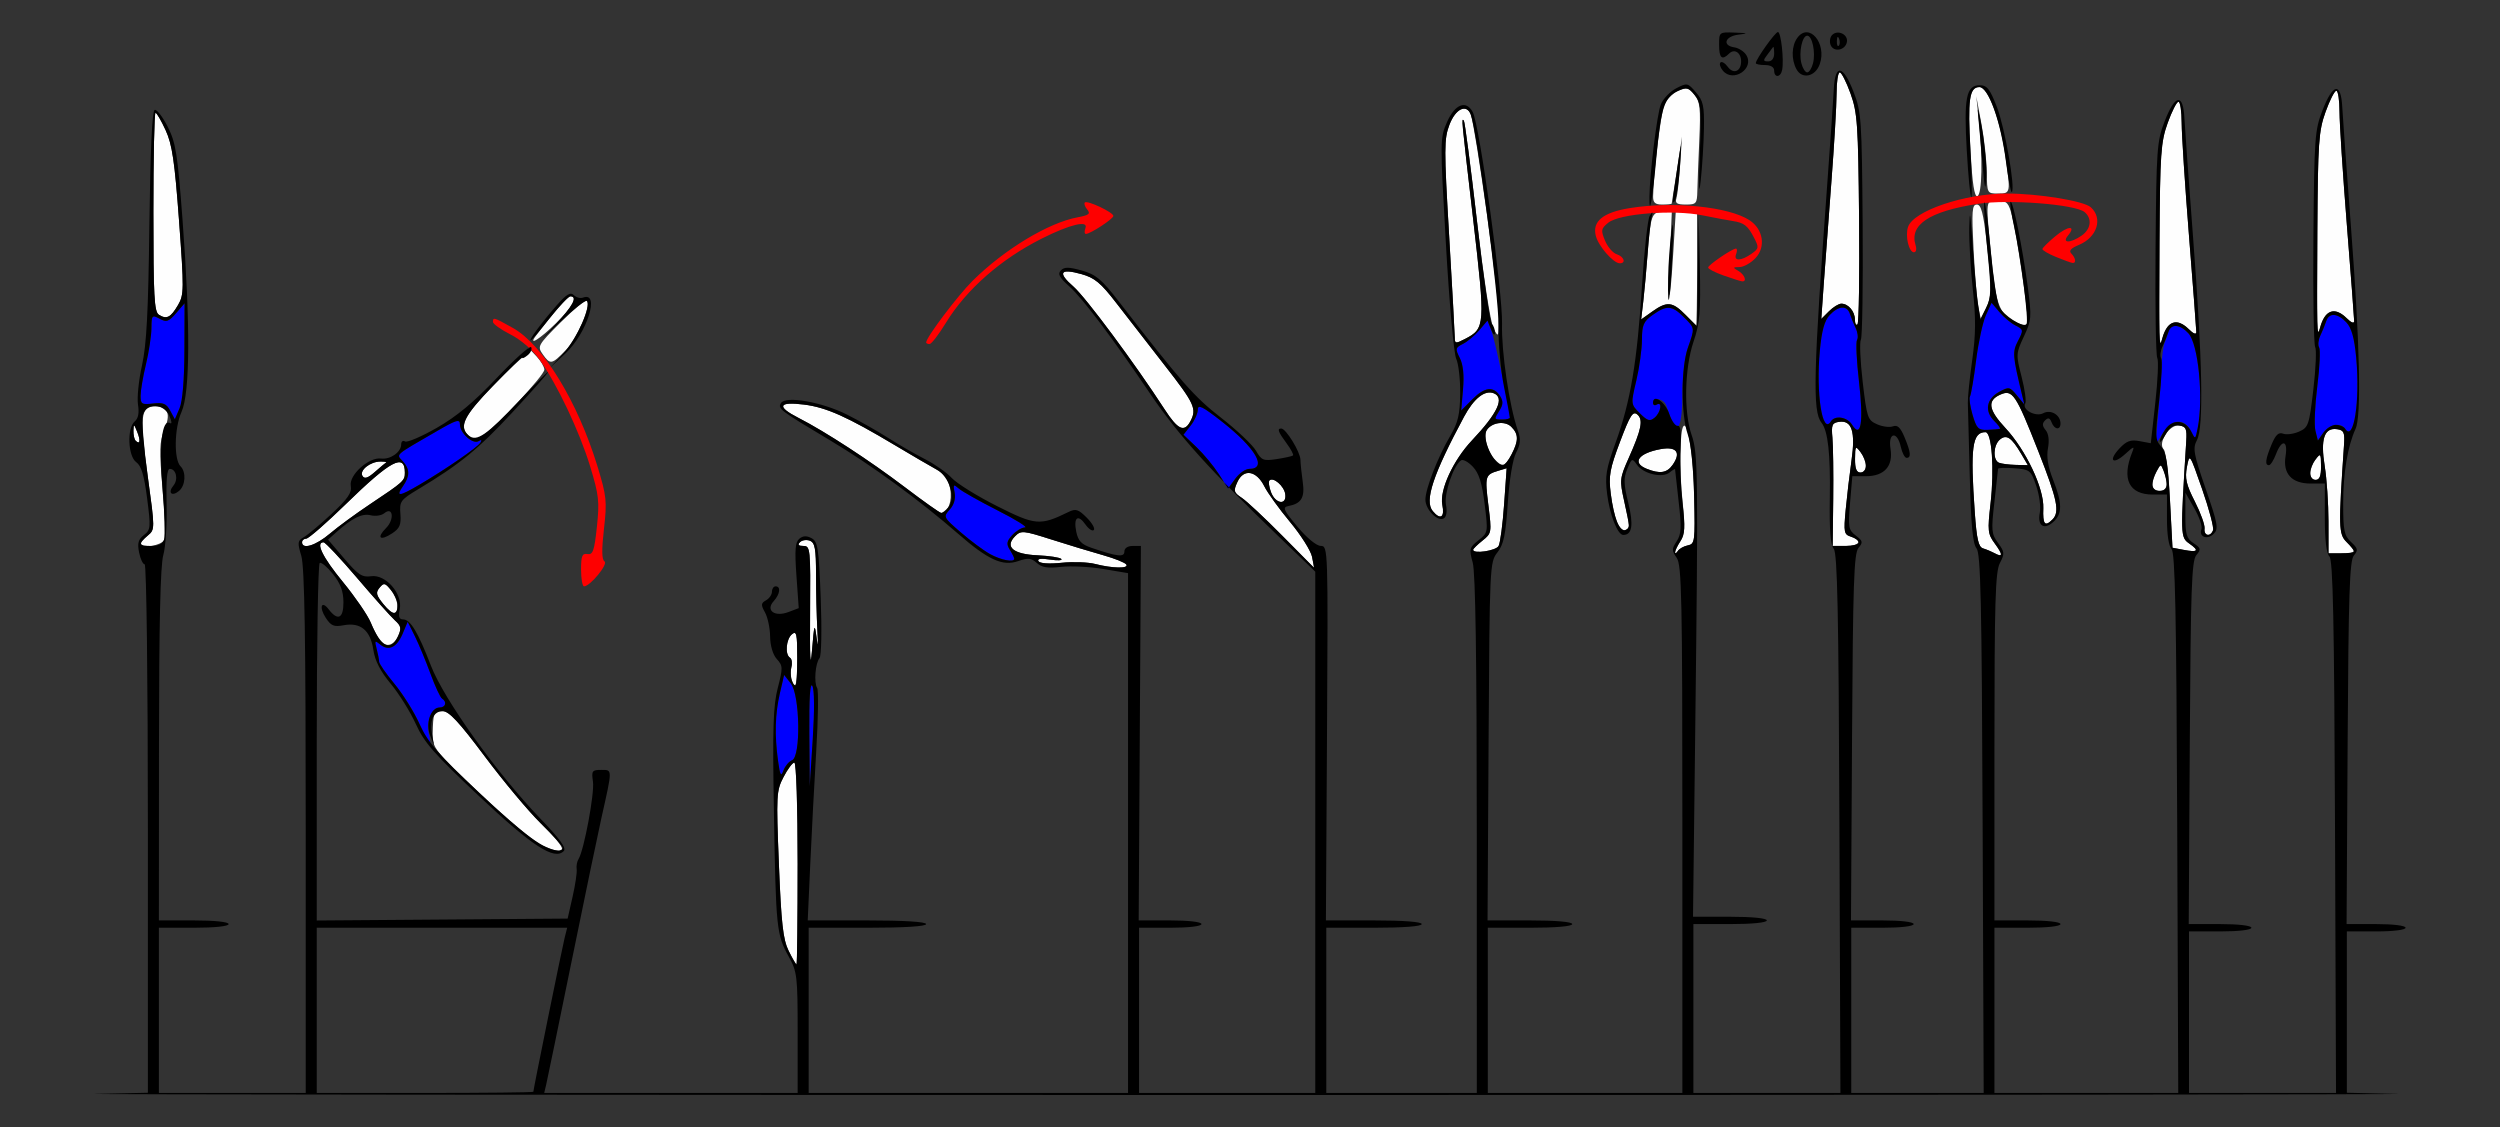 <?xml version="1.0" encoding="UTF-8" standalone="no"?>
<!-- Created with Inkscape (http://www.inkscape.org/) -->

<svg
   xmlns:dc="http://purl.org/dc/elements/1.1/"
   xmlns:cc="http://creativecommons.org/ns#"
   xmlns:rdf="http://www.w3.org/1999/02/22-rdf-syntax-ns#"
   xmlns:svg="http://www.w3.org/2000/svg"
   xmlns="http://www.w3.org/2000/svg"
   xmlns:sodipodi="http://sodipodi.sourceforge.net/DTD/sodipodi-0.dtd"
   xmlns:inkscape="http://www.inkscape.org/namespaces/inkscape"
   version="1.1"
   width="681"
   height="307"
   id="svg2"
   inkscape:version="0.91 r13725"
   sodipodi:docname="ub550202.svg">
  <rect width="100%" height="100%" fill="#333333" stroke="none"/>
  <sodipodi:namedview
     pagecolor="#ffffff"
     bordercolor="#666666"
     borderopacity="1"
     objecttolerance="10"
     gridtolerance="10"
     guidetolerance="10"
     inkscape:pageopacity="0"
     inkscape:pageshadow="2"
     inkscape:window-width="1468"
     inkscape:window-height="824"
     id="namedview11"
     showgrid="false"
     inkscape:zoom="0.44787078"
     inkscape:cx="43.539344"
     inkscape:cy="153.5"
     inkscape:window-x="0"
     inkscape:window-y="0"
     inkscape:window-maximized="0"
     inkscape:current-layer="svg2" />
  <defs
     id="defs6" />
  <g
     id="g2987"
     transform="translate(4.281,0.72)">
    <path
       d="m 210.525,258.25 c -1.502,-3.052 -1.993,-7.439 -2.634,-23.567 -0.75,-18.865 -0.69,-20.006 1.262,-23.75 C 210.279,208.77 211.607,207 212.101,207 212.611,207 213,218.892 213,234.5 c 0,15.125 -0.142,27.5 -0.315,27.5 -0.173,0 -1.145,-1.688 -2.161,-3.75 z m -67.357,-28.775 c -1.833,-0.796 -9.258,-7.038 -16.5,-13.872 -12.557,-11.848 -13.164,-12.603 -13.089,-16.264 0.123,-5.983 0.275,-6.339 2.701,-6.339 1.752,0 4.405,2.841 11.438,12.25 5.036,6.737 11.885,14.936 15.22,18.219 7.813,7.692 7.875,9.326 0.23,6.006 z m 68.188,-44.99 c -0.32,-0.833 -0.348,-2.408 -0.062,-3.499 0.285,-1.091 0.111,-2.236 -0.387,-2.544 -1.416,-0.875 -1.063,-5.067 0.538,-6.396 1.238,-1.027 1.444,-0.114 1.444,6.378 0,7.473 -0.394,9.03 -1.533,6.061 z M 216.387,166.25 c 0.132,-17.513 0.058,-18.25 -1.825,-18.25 -1.35,0 -1.64,-0.322 -0.93,-1.033 0.568,-0.568 1.783,-0.745 2.7,-0.393 1.378,0.529 1.668,2.142 1.674,9.283 0.004,4.754 0.17,11.568 0.369,15.143 0.236,4.236 0.158,4.933 -0.223,2 -0.538,-4.139 -0.638,-3.858 -1.244,3.5 -0.446,5.409 -0.614,2.09 -0.522,-10.25 z m -117.16,7.5 c -0.56,-0.688 -1.699,-2.895 -2.532,-4.905 -0.833,-2.01 -4.255,-6.994 -7.604,-11.076 C 83.555,151.025 81.599,147 83.856,147 c 0.471,0 4.594,4.388 9.162,9.75 4.568,5.362 9.199,10.551 10.291,11.529 1.668,1.495 1.805,2.174 0.86,4.25 -1.222,2.682 -3.328,3.202 -4.942,1.221 z m 0.924,-9.908 c -1.979,-2.441 -2.143,-3.146 -1.042,-4.473 1.173,-1.413 1.491,-1.347 3.099,0.639 1.838,2.27 2.379,5.539 1.042,6.303 -0.412,0.236 -1.807,-0.875 -3.099,-2.469 z M 294,152.9 c -1.925,-0.493 -6.037,-0.633 -9.138,-0.312 -3.417,0.353 -5.888,0.179 -6.272,-0.443 -0.413,-0.668 0.681,-0.823 3.138,-0.444 2.075,0.32 3.466,0.25 3.092,-0.157 -0.374,-0.406 -3.28,-0.854 -6.456,-0.995 -6.684,-0.296 -9.039,-2.302 -6.125,-5.216 1.606,-1.606 2.183,-1.552 9.983,0.935 4.553,1.451 10.858,3.364 14.01,4.251 3.152,0.887 5.991,2.033 6.309,2.547 0.704,1.139 -3.781,1.052 -8.541,-0.166 z m 50.954,-7.747 c -4.7,-4.759 -9.639,-9.375 -10.976,-10.259 -2.199,-1.453 -2.313,-1.864 -1.195,-4.318 1.69,-3.71 5.182,-3.145 7.347,1.188 0.897,1.795 4.047,6.164 7,9.709 2.953,3.545 5.65,7.813 5.993,9.486 0.343,1.673 0.568,2.998 0.5,2.944 -0.068,-0.054 -3.969,-3.991 -8.669,-8.75 z M 539,149.955 c -0.825,-0.446 -2.217,-1.027 -3.094,-1.291 -1.243,-0.375 -1.738,-2.518 -2.25,-9.726 C 532.393,121.139 532.941,117 536.56,117 c 1.734,0 2.457,10.09 1.389,19.381 -0.859,7.473 -0.768,8.344 1.147,10.948 2.266,3.081 2.236,3.886 -0.096,2.626 z m -142,-0.917 c 0,-0.254 1.147,-1.379 2.549,-2.5 2.497,-1.996 2.53,-2.191 1.617,-9.538 -0.998,-8.031 -0.894,-8.404 2.651,-9.476 l 2.317,-0.701 -0.694,9.839 c -0.382,5.411 -1.055,10.514 -1.496,11.339 C 403.238,149.318 397,150.25 397,149.038 Z m 55.015,0.677 c -0.008,-0.432 0.65,-1.801 1.463,-3.042 1.207,-1.842 1.312,-3.811 0.572,-10.715 -0.908,-8.475 -0.764,-19.579 0.268,-20.61 1.27,-1.27 2.639,7.994 2.901,19.623 0.265,11.787 0.171,12.492 -1.719,12.866 -1.1,0.217 -2.331,0.906 -2.735,1.53 -0.404,0.624 -0.742,0.781 -0.75,0.349 z M 590.5,149.056 l -3,-0.571 -0.671,-12.864 c -0.369,-7.075 -1.134,-13.326 -1.699,-13.891 -1.746,-1.746 1.554,-6.915 4.178,-6.542 1.89,0.269 2.158,0.864 1.943,4.312 -1.609,25.773 -1.598,26.143 0.836,27.848 2.808,1.967 2.352,2.457 -1.586,1.708 z M 629.992,141.25 c -0.004,-4.812 -0.465,-11.571 -1.025,-15.019 -1.192,-7.345 -0.127,-10.537 3.35,-10.042 1.883,0.268 2.145,0.859 1.91,4.311 -1.525,22.391 -1.477,24.25 0.684,26.412 C 637.712,149.712 637.58,150 633.5,150 l -3.5,0 -0.008,-8.75 z M 34,147.41 c 0,-0.324 0.889,-1.337 1.976,-2.25 1.967,-1.653 1.967,-1.722 0.006,-16.01 C 33.702,112.546 33.971,110 38.001,110 c 3.555,0 4.306,2.02 2.424,6.525 -1.258,3.011 -1.326,5.51 -0.434,15.876 0.583,6.766 0.775,13.044 0.427,13.951 C 39.832,147.88 34,148.842 34,147.41 Z M 78,147 c 0,-0.55 0.513,-1 1.14,-1 0.627,0 5.465,-4.219 10.75,-9.375 C 102.124,124.69 106,122.62 106,128.02 c 0,2.217 -0.276,2.467 -9.5,8.617 -3.85,2.567 -8.768,6.174 -10.93,8.015 C 81.772,147.888 78,149.058 78,147 Z m 417.088,-11.75 c 0.08,-7.013 -0.019,-14.55 -0.221,-16.75 -0.32,-3.486 -0.087,-4.04 1.815,-4.311 3.488,-0.497 4.501,2.652 3.386,10.523 -0.529,3.733 -1.242,9.785 -1.585,13.448 -0.574,6.139 -0.461,6.712 1.447,7.317 3.271,1.038 2.413,2.522 -1.459,2.522 l -3.529,0 0.146,-12.75 z m 101.15,8 c 0.118,-0.963 -1.074,-4.273 -2.65,-7.357 -2.338,-4.577 -2.733,-6.306 -2.15,-9.414 0.711,-3.788 0.732,-3.757 4.159,6.083 1.894,5.439 3.224,10.463 2.955,11.164 -0.733,1.91 -2.56,1.535 -2.314,-0.476 z m -159.975,-1.571 c -0.595,-1.305 -1.395,-4.881 -1.778,-7.947 -0.606,-4.85 -0.275,-6.689 2.545,-14.162 2.702,-7.16 3.479,-8.392 4.67,-7.404 1.704,1.414 1.188,4.031 -2.362,11.984 -2.396,5.368 -2.457,5.941 -1.217,11.5 1.617,7.249 1.63,7.599 0.301,8.043 -0.593,0.198 -1.564,-0.709 -2.159,-2.014 z m 116.055,-3.965 c 0.209,-5.398 -4.745,-15.858 -10.364,-21.884 -4.577,-4.909 -4.976,-7.407 -1.438,-9.019 3.412,-1.555 4.279,-0.273 10.464,15.451 5.189,13.193 5.868,16.489 3.819,18.538 -2.068,2.068 -2.653,1.34 -2.481,-3.087 z m -166.326,0.778 c -2.307,-2.78 0.071,-9.94 8.545,-25.728 2.655,-4.946 5.624,-7.299 8.04,-6.372 3.089,1.185 1.174,5.361 -5.89,12.844 -5.141,5.446 -8.877,13.566 -8.079,17.558 0.69,3.45 -0.513,4.231 -2.616,1.698 z m -143.753,-6.469 c -9.567,-7.263 -21.738,-15.195 -29.007,-18.903 -6.078,-3.101 -5.5,-4.508 1.494,-3.634 6.087,0.76 11.785,3.312 24.909,11.153 4.475,2.674 9.511,5.612 11.189,6.53 2.212,1.209 3.238,2.658 3.727,5.261 0.625,3.331 -0.588,6.57 -2.46,6.57 -0.364,0 -4.798,-3.14 -9.853,-6.978 z m 99.707,1.339 c -0.552,-1.451 -0.744,-2.898 -0.427,-3.215 1.031,-1.031 3.972,1.503 4.3,3.705 0.468,3.143 -2.641,2.749 -3.872,-0.491 z M 582,131.434 c 0,-0.861 0.521,-2.539 1.157,-3.728 1.131,-2.113 1.175,-2.117 1.93,-0.184 1.398,3.579 1.022,5.478 -1.087,5.478 -1.148,0 -2,-0.667 -2,-1.566 z M 94.453,128.923 C 93.531,127.432 96.572,125 99.358,125 c 1.087,0 1.788,0.113 1.559,0.25 -0.229,0.138 -1.607,1.296 -3.061,2.575 -1.941,1.707 -2.846,1.999 -3.403,1.098 z M 625,128.191 c 0,-0.995 0.661,-2.682 1.468,-3.75 1.376,-1.819 1.47,-1.705 1.5,1.809 0.023,2.681 -0.396,3.75 -1.468,3.75 -0.825,0 -1.5,-0.814 -1.5,-1.809 z m -180.75,-1.222 c -4.106,-1.65 -2.212,-4.265 3.884,-5.362 4.273,-0.769 5.569,0.945 3.234,4.278 -1.578,2.253 -3.487,2.543 -7.118,1.084 z M 501.032,124.25 c 0.03,-3.514 0.124,-3.628 1.5,-1.809 1.902,2.514 1.884,5.559 -0.032,5.559 -1.072,0 -1.491,-1.069 -1.468,-3.75 z m -98.299,0 c -1.947,-2.16 -3.013,-6.368 -1.993,-7.865 1.418,-2.08 4.969,-2.532 6.655,-0.847 2.004,2.004 2.023,3.754 0.08,7.512 -1.764,3.412 -2.566,3.615 -4.741,1.2 z m 137.517,1.088 c -1.732,-0.699 -1.569,-4.828 0.25,-6.338 1.794,-1.489 3.178,-0.553 5.807,3.923 l 1.807,3.077 -3.307,-0.079 c -1.819,-0.043 -3.869,-0.306 -4.557,-0.583 z M 32.667,119.333 c -0.367,-0.367 -0.638,-1.604 -0.603,-2.75 0.058,-1.916 0.141,-1.89 1.021,0.312 0.979,2.448 0.776,3.633 -0.418,2.438 z M 123.2,117.8 c -2.531,-2.531 -0.959,-5.473 7.734,-14.474 l 8.86,-9.174 2.103,2.238 C 143.054,97.622 144,99.241 144,99.989 c 0,1.494 -13.301,15.783 -16.5,17.726 -2.534,1.539 -2.841,1.545 -4.3,0.085 z m 189.768,-7 C 304.878,98.316 291.46,80.244 288.127,77.343 c -4.412,-3.84 -3.647,-5.029 2.184,-3.396 3.606,1.01 5.264,2.385 9.503,7.888 2.824,3.666 8.746,11.294 13.16,16.952 8.177,10.48 8.814,11.873 6.991,15.279 -1.658,3.099 -3.4,2.286 -6.997,-3.265 z M 143.549,95.767 c -1.508,-2.153 -1.332,-2.466 4.906,-8.704 3.559,-3.559 6.763,-6.178 7.12,-5.821 1.236,1.236 -2.614,10.202 -5.784,13.473 -3.773,3.892 -4.201,3.965 -6.242,1.051 z M 391.999,91.276 C 391.999,90.299 391.309,77.8 390.466,63.5 c -1.405,-23.834 -1.398,-26.354 0.083,-30.25 1.656,-4.354 4.647,-5.787 5.801,-2.779 1.284,3.347 7.649,48.925 7.643,54.734 -0.006,6.082 -0.055,6.202 -1.441,3.544 -0.824,-1.58 -2.748,-14.118 -4.519,-29.442 -1.696,-14.68 -3.297,-26.904 -3.559,-27.165 -0.681,-0.681 -0.757,-1.494 2.56,27.152 3.32,28.676 3.265,29.466 -2.249,32.318 -2.542,1.315 -2.785,1.285 -2.786,-0.335 z M 584.014,92.5 c -0.12,-0.55 -0.142,-12.925 -0.049,-27.5 0.153,-24.011 0.363,-27.04 2.236,-32.25 1.137,-3.163 2.457,-5.75 2.933,-5.75 0.476,0 0.868,2.587 0.871,5.75 0.002,3.163 0.9,17 1.995,30.75 1.095,13.75 1.993,25.562 1.995,26.25 0.003,0.748 -0.798,0.447 -1.995,-0.75 -3.239,-3.239 -6.108,-2.253 -7.276,2.5 -0.27,1.1 -0.59,1.55 -0.709,1 z M 141.699,90.75 c 4.513,-5.978 8.695,-10.75 9.422,-10.75 2.097,0 0.536,2.913 -3.905,7.288 -4.388,4.322 -7.766,6.442 -5.517,3.462 z M 627.014,89.5 c -0.12,-0.55 -0.142,-12.925 -0.049,-27.5 0.153,-24.011 0.363,-27.04 2.236,-32.25 1.137,-3.163 2.457,-5.75 2.933,-5.75 0.476,0 0.868,2.587 0.871,5.75 0.002,3.163 0.9,17 1.995,30.75 1.095,13.75 1.993,25.562 1.995,26.25 0.003,0.748 -0.798,0.447 -1.995,-0.75 -3.239,-3.239 -6.108,-2.253 -7.276,2.5 -0.27,1.1 -0.59,1.55 -0.709,1 z M 454.687,84.952 c -3.352,-3.517 -4.89,-3.656 -8.897,-0.802 l -3.019,2.15 0.573,-4.9 C 443.66,78.705 444.189,72.9 444.521,68.5 445.32,57.908 445.645,57 448.628,57 l 2.493,0 -0.523,12.25 c -0.627,14.681 0.022,13.648 0.942,-1.5 l 0.653,-10.75 2.904,0 2.904,0 0,15.5 c 0,8.525 -0.113,15.478 -0.25,15.452 -0.138,-0.026 -1.516,-1.376 -3.063,-3 z M 501,86.367 C 501,84.115 499.208,82 497.3,82 c -0.715,0 -2.237,0.937 -3.381,2.081 l -2.081,2.081 0.656,-9.331 C 492.854,71.699 493.79,59.179 494.574,49.01 495.358,38.84 496,27.928 496,24.76 496,21.592 496.39,19 496.866,19 c 0.476,0 1.797,2.587 2.935,5.75 1.878,5.22 2.093,8.351 2.331,33.97 0.144,15.521 -0.051,28.533 -0.435,28.917 C 501.314,88.02 501,87.448 501,86.367 Z m 42.961,0.172 c -3.726,-2.027 -4.636,-4.769 -5.859,-17.65 C 536.613,53.202 536.518,54 539.881,54 c 2.569,0 3.001,0.475 3.986,4.385 C 545.019,62.961 548,83.004 548,86.174 c 0,2.156 -0.64,2.214 -4.039,0.365 z M 39,85.018 c -1.273,-0.806 -1.5,-5.042 -1.5,-27.983 0,-14.868 0.261,-27.034 0.579,-27.034 0.318,-6.43e-4 1.561,2.136 2.762,4.749 1.782,3.877 2.453,8.413 3.652,24.69 1.378,18.698 1.361,20.126 -0.271,22.92 C 42.222,85.784 41.107,86.352 39,85.018 Z M 534.601,82.776 C 534.238,80.974 533.66,73.987 533.316,67.25 532.778,56.705 532.902,55 534.204,55 c 1.175,0 1.769,2.246 2.654,10.036 1.465,12.882 1.436,15.167 -0.229,18.376 l -1.37,2.64 -0.66,-3.276 z M 446.026,52.75 c 0.07,-6.058 2.081,-22.555 3.032,-24.87 0.592,-1.441 2.273,-3.165 3.734,-3.831 2.347,-1.069 2.869,-0.95 4.467,1.024 1.558,1.924 1.746,3.642 1.351,12.331 -0.252,5.553 -0.493,11.783 -0.535,13.846 -0.071,3.502 -0.28,3.75 -3.144,3.75 -2.452,0 -2.964,-0.351 -2.55,-1.75 0.284,-0.963 0.743,-5.125 1.018,-9.25 l 0.501,-7.5 -1.365,9 c -0.751,4.95 -1.404,9.113 -1.451,9.25 C 451.039,54.888 449.875,55 448.5,55 c -1.934,0 -2.494,-0.51 -2.474,-2.25 z M 532.485,40.587 C 531.674,26.514 532.153,23 534.885,23 c 2.338,0 5.642,8.659 7.068,18.527 C 543.454,51.913 543.437,52 540,52 c -2.977,0 -3.001,-0.045 -3.076,-5.75 -0.042,-3.163 -0.704,-9.125 -1.471,-13.25 l -1.395,-7.5 0.688,6.5 c 1.091,10.298 0.901,20.275 -0.394,20.711 -0.797,0.269 -1.366,-3.424 -1.868,-12.124 z"
       id="path2997"
       style="fill:#fefefe"
       inkscape:connector-curvature="0" />
    <path
       d="m 154,154.456 c 0,-3.768 0.298,-4.494 1.745,-4.25 1.479,0.249 1.871,-0.884 2.57,-7.425 0.738,-6.904 0.544,-8.641 -1.844,-16.469 -2.934,-9.621 -9,-22.4 -13.847,-29.171 -1.853,-2.589 -5.048,-5.336 -7.872,-6.767 C 132.139,89.05 130,87.524 130,86.983 c 0,-1.361 0.155,-1.315 5.43,1.633 8.198,4.582 17.672,20.091 23.057,37.747 2.467,8.089 2.609,9.462 1.753,16.969 -0.651,5.704 -0.606,8.38 0.147,8.871 C 161.471,152.909 156.477,159 154.813,159 154.366,159 154,156.955 154,154.456 Z m 94,-61.885 c 0,-1.38 8.607,-12.801 12.684,-16.83 8.674,-8.573 20.616,-15.785 28.592,-17.27 3.1,-0.577 3.567,-0.955 2.607,-2.111 -0.643,-0.774 -0.935,-1.641 -0.65,-1.927 C 291.897,53.77 299,57.127 299,58.104 299,58.897 292.737,63 291.525,63 291.119,63 291.059,62.289 291.392,61.421 292.251,59.182 287.215,60.386 279.5,64.264 268.318,69.885 258.917,78.154 253.365,87.25 251.435,90.412 249.438,93 248.928,93 248.417,93 248,92.807 248,92.571 Z M 465.25,74.338 c -2.337,-0.827 -4.244,-1.804 -4.238,-2.171 C 461.026,71.452 467.558,67 468.593,67 c 0.342,0 0.362,0.675 0.045,1.5 -0.748,1.95 1.313,1.923 4.136,-0.055 2.082,-1.459 2.128,-1.733 0.73,-4.437 -1.693,-3.273 -2.702,-4.06 -5.812,-4.527 -1.206,-0.181 -4.908,-0.875 -8.227,-1.542 -7.996,-1.607 -22.596,-0.465 -25.647,2.006 -1.982,1.605 -2.063,2.05 -0.892,4.877 0.709,1.711 2.14,3.381 3.181,3.712 1.997,0.634 2.627,2.466 0.847,2.466 -1.76,0 -5.834,-4.671 -6.545,-7.505 -0.983,-3.916 1.959,-6.333 9.138,-7.509 11.885,-1.946 27.088,-0.421 32.745,3.285 3.733,2.446 4.495,7.262 1.631,10.31 -1.249,1.33 -3.206,2.432 -4.347,2.449 -1.89,0.028 -1.919,0.122 -0.326,1.05 1.738,1.013 2.435,2.992 1,2.841 -0.412,-0.043 -2.663,-0.756 -5,-1.583 z m 90.5,-5.071 c -2.062,-0.846 -3.718,-1.815 -3.678,-2.153 0.04,-0.338 1.631,-1.91 3.536,-3.495 3.48,-2.894 5.774,-2.99 3.411,-0.144 -1.749,2.107 0.733,2.086 3.757,-0.033 2.54,-1.779 2.892,-4.643 0.785,-6.391 -2.556,-2.121 -20.779,-3.533 -29.034,-2.249 -13.324,2.071 -18.772,5.705 -16.987,11.329 0.326,1.027 0.121,1.868 -0.455,1.868 -1.394,0 -2.429,-4.345 -1.632,-6.855 C 516.85,56.747 530.823,52 542.375,52 c 8.638,0 20.956,2.012 22.875,3.737 3.375,3.034 1.732,8.2 -3.267,10.27 -2.171,0.899 -2.779,1.596 -2.038,2.337 1.223,1.223 1.399,2.7 0.306,2.558 -0.412,-0.053 -2.438,-0.79 -4.5,-1.636 z"
       id="path2993"
       style="fill:#fe0000"
       inkscape:connector-curvature="0" />
    <path
       d="m 216.176,199 c -0.075,-9.435 0.212,-13.94 0.822,-12.898 0.568,0.971 0.613,6.682 0.115,14.5 L 216.29,213.5 216.176,199 Z m -8.515,7.542 c -0.966,-7.045 -0.812,-12.733 0.496,-18.401 l 1.157,-5.012 1.843,2.343 c 2.485,3.159 2.741,19.969 0.319,20.899 -0.838,0.322 -1.891,1.576 -2.339,2.788 -0.674,1.822 -0.93,1.368 -1.476,-2.617 z m -97.579,-9.841 c -1.183,-2.915 -4.16,-7.749 -6.616,-10.743 -2.456,-2.994 -4.471,-5.897 -4.479,-6.451 -0.007,-0.554 -0.311,-2.132 -0.673,-3.507 -0.59,-2.237 -0.485,-2.357 1.001,-1.138 2.286,1.875 4.517,0.769 6.114,-3.029 l 1.345,-3.198 1.949,3.933 c 1.072,2.163 2.982,6.755 4.243,10.204 1.262,3.449 2.685,6.513 3.164,6.809 1.39,0.859 1.006,2.42 -0.595,2.42 -2.172,0 -3.759,3.706 -3.022,7.059 0.992,4.518 -0.052,3.506 -2.431,-2.358 z m 155.319,-46.492 c -1.705,-0.939 -5.284,-3.595 -7.955,-5.902 -4.764,-4.114 -4.821,-4.233 -3.028,-6.215 1.169,-1.292 1.651,-2.948 1.337,-4.591 -0.44,-2.302 -0.322,-2.422 1.127,-1.145 0.89,0.784 5.668,3.477 10.618,5.985 4.95,2.508 8.282,4.582 7.405,4.61 -0.877,0.028 -2.432,0.976 -3.456,2.107 -1.532,1.693 -1.648,2.396 -0.655,3.986 0.663,1.062 1.206,2.162 1.206,2.444 0,1.066 -3.616,0.366 -6.599,-1.278 z M 105.443,131.777 c 1.976,-2.821 1.968,-4.665 -0.028,-6.871 -1.787,-1.975 -2.478,-1.367 9.334,-8.204 5.35,-3.097 6.25,-3.358 6.25,-1.815 0,2.366 3.527,5.522 5.091,4.556 0.781,-0.483 0.959,-0.335 0.497,0.414 -1.234,1.996 -19.945,14.063 -21.895,14.12 -0.444,0.013 -0.106,-0.977 0.75,-2.199 z m 222.294,-3.344 c -1.386,-2.164 -4.123,-5.464 -6.082,-7.335 l -3.563,-3.401 1.954,-2.484 c 1.075,-1.366 1.954,-3.331 1.954,-4.366 0,-1.508 1.319,-0.846 6.634,3.332 9.16,7.198 12.4,12.82 7.39,12.82 -1.022,0 -2.737,1.208 -3.812,2.684 l -1.955,2.684 -2.519,-3.934 z M 583.634,112 c 0.44,-4.675 0.85,-10.525 0.911,-13 0.06,-2.475 0.412,-5.287 0.782,-6.25 0.37,-0.963 0.884,-2.425 1.141,-3.25 0.66,-2.113 3.115,-1.863 5.358,0.545 2.725,2.925 4.174,17.698 2.539,25.877 -0.625,3.125 -0.651,3.138 -1.775,0.875 -1.816,-3.657 -5.185,-3.487 -7.648,0.387 l -2.109,3.316 0.801,-8.5 z m 42.802,4.604 c -0.37,-1.476 -0.139,-6.933 0.515,-12.126 0.654,-5.193 0.879,-9.943 0.5,-10.555 -0.378,-0.612 -0.226,-2.083 0.339,-3.268 0.565,-1.185 1.279,-2.942 1.587,-3.905 0.754,-2.36 3.119,-2.206 5.508,0.358 1.406,1.509 2.164,4.241 2.667,9.614 1.098,11.712 -0.671,23.132 -2.999,19.365 -1.113,-1.801 -4.343,-1.227 -5.942,1.057 l -1.502,2.144 -0.674,-2.684 z m -126.221,-1.629 c -1.332,-2.133 -4.682,-2.648 -5.77,-0.887 -2.328,3.767 -4.097,-7.653 -2.999,-19.365 0.503,-5.373 1.262,-8.105 2.667,-9.614 2.389,-2.564 4.754,-2.718 5.508,-0.358 0.308,0.963 1.022,2.72 1.587,3.905 0.565,1.185 0.73,2.636 0.366,3.225 -0.364,0.589 -0.121,5.72 0.54,11.402 1.286,11.059 0.547,15.608 -1.898,11.692 z m 32.835,-2.668 c -0.681,-2.307 -1,-4.58 -0.708,-5.052 0.292,-0.472 1.041,-4.885 1.665,-9.806 0.624,-4.922 1.827,-10.47 2.672,-12.329 l 1.537,-3.38 2.141,2.536 c 1.178,1.395 3.156,3.046 4.397,3.668 2.162,1.086 2.191,1.259 0.684,4.172 -1.583,3.061 -1.517,3.933 1.127,14.884 l 0.604,2.5 -2.046,-2.5 c -1.945,-2.377 -2.183,-2.425 -4.835,-0.967 -3.484,1.915 -4.047,5.209 -1.35,7.905 2.27,2.27 2.278,2.258 -1.794,2.436 -2.526,0.111 -2.998,-0.358 -4.094,-4.069 z m -81.965,1.5 c -0.508,-1.269 -1.17,-3.094 -1.473,-4.056 C 449.023,107.874 446,107.296 446,109.059 c 0,0.582 0.45,0.781 1,0.441 1.631,-1.008 1.137,2.142 -0.557,3.548 -1.309,1.086 -1.952,0.897 -4.034,-1.184 -2.475,-2.475 -2.475,-2.48 -0.958,-8.92 0.835,-3.544 1.525,-8.551 1.534,-11.126 0.013,-4.018 0.427,-4.975 2.919,-6.75 3.804,-2.709 5.281,-2.61 8.459,0.568 3.091,3.091 3.065,2.897 1.136,8.364 -0.872,2.472 -1.5,7.732 -1.5,12.567 0,8.413 -1.226,11.459 -2.914,7.24 z M 403,113.272 c 0,-0.165 0.559,-1.195 1.243,-2.289 0.92,-1.473 0.957,-2.444 0.143,-3.736 -1.784,-2.833 -4.186,-2.6 -7.517,0.731 l -3.125,3.125 0.5,-5.801 c 0.332,-3.851 0.037,-6.713 -0.878,-8.513 -1.272,-2.504 -1.205,-2.799 0.878,-3.844 1.241,-0.623 3.245,-2.306 4.454,-3.74 l 2.198,-2.607 1.135,2.951 c 0.923,2.4 4.969,21.523 4.969,23.485 0,0.296 -0.9,0.538 -2,0.538 -1.1,0 -2,-0.135 -2,-0.299 z M 42.084,111.151 c -1.027,-1.914 -1.893,-2.275 -4.673,-1.951 -3.097,0.362 -3.41,0.163 -3.396,-2.151 0.009,-1.402 0.668,-5.249 1.464,-8.549 0.797,-3.3 1.465,-7.703 1.484,-9.785 0.034,-3.579 0.155,-3.721 2.221,-2.615 1.893,1.013 2.496,0.809 4.5,-1.521 L 46,81.888 45.955,94.694 C 45.926,102.787 45.438,108.604 44.628,110.5 l -1.282,3 -1.261,-2.349 z"
       id="path2991"
       style="fill:#0000fe"
       inkscape:connector-curvature="0" />
    <path
       d="M 21.75,297.252 36,296.945 36,224.973 C 36,184.512 35.617,153 35.125,153 c -0.481,0 -1.166,-1.453 -1.521,-3.23 -0.505,-2.523 -0.216,-3.563 1.318,-4.75 1.842,-1.426 1.896,-2.047 0.866,-10.02 -0.809,-6.264 -1.583,-8.844 -2.943,-9.807 -2.287,-1.619 -2.577,-9.341 -0.418,-11.133 0.954,-0.792 1.246,-2.298 0.882,-4.543 -0.3,-1.847 0.187,-6.657 1.082,-10.688 1.25,-5.629 1.718,-14.515 2.017,-38.295 0.257,-20.413 0.748,-31.086 1.44,-31.316 0.578,-0.193 2.177,1.873 3.553,4.589 2.213,4.367 2.682,7.326 4.051,25.537 2.147,28.575 2.044,46.953 -0.292,52.156 -1.96,4.365 -2.115,12.945 -0.268,14.792 1.591,1.591 1.364,5.25 -0.417,6.728 -1.972,1.637 -3.141,0.486 -1.506,-1.483 C 44.348,129.876 43.706,127 41.957,127 c -0.75,0 -1.026,3.143 -0.857,9.75 0.137,5.362 -0.268,11.55 -0.901,13.75 -0.794,2.761 -1.158,18.795 -1.175,51.75 L 39,250 l 9.5,0 c 5.667,0 9.5,0.404 9.5,1 0,0.596 -3.833,1 -9.5,1 l -9.5,0 0,22.5 0,22.5 20,0 20,0 0,-71.134 c 0,-52.709 -0.313,-72.179 -1.208,-75.167 -1.093,-3.648 -1.025,-4.137 0.714,-5.116 1.057,-0.596 4.462,-3.453 7.567,-6.35 4.41,-4.115 5.547,-5.775 5.201,-7.589 -0.56,-2.928 4.917,-7.894 8.229,-7.46 C 102.043,124.518 105,122.439 105,120.319 c 0,-0.79 0.47,-1.146 1.045,-0.791 0.575,0.355 4.46,-1.306 8.634,-3.691 5.424,-3.1 10.097,-6.985 16.377,-13.618 4.833,-5.104 9.043,-8.868 9.355,-8.363 0.312,0.505 -0.103,1.473 -0.922,2.153 C 138.67,96.689 138,97.02 138,96.745 c 0,-0.275 -3.6,3.188 -8,7.696 -8.01,8.207 -9.431,11.127 -6.567,13.504 2.131,1.768 4.898,-0.158 13.84,-9.631 4.25,-4.503 7.727,-7.956 7.727,-7.675 0,0.281 -4.388,5.241 -9.75,11.021 -9.316,10.041 -14.292,14.098 -25.642,20.904 -4.795,2.875 -5.09,3.286 -4.821,6.702 0.235,2.976 -0.181,3.946 -2.281,5.323 -3.281,2.15 -4.303,1.209 -1.612,-1.482 2.33,-2.33 1.877,-5.991 -0.498,-4.02 -0.754,0.625 -2.418,0.874 -3.699,0.553 -2.339,-0.587 -5.062,0.76 -9.407,4.654 l -2.21,1.981 4.437,5.193 c 3.779,4.424 4.86,5.131 7.296,4.774 3.953,-0.58 8.633,4.784 7.801,8.941 -0.411,2.056 -0.171,2.818 0.888,2.818 2.001,0 4.07,3.434 7.61,12.627 3.534,9.178 17.931,29.296 29.797,41.637 5.406,5.622 7.163,8.065 6.37,8.858 -2.568,2.568 -8.538,-1.309 -23.103,-15.006 -12.193,-11.467 -14.905,-14.562 -17.188,-19.615 -1.491,-3.3 -4.558,-8.224 -6.817,-10.942 -2.84,-3.419 -4.306,-6.278 -4.756,-9.276 -0.796,-5.311 -3.489,-7.546 -8.056,-6.69 -2.683,0.503 -3.461,0.182 -4.909,-2.028 -1.891,-2.886 -1.18,-4.9 0.81,-2.296 2.471,3.233 4.033,2.488 4.011,-1.915 -0.015,-3.027 -0.783,-5.102 -2.845,-7.686 -1.553,-1.947 -3.185,-3.317 -3.625,-3.044 C 82.36,152.895 82,174.922 82,201.572 l 0,48.454 34.171,-0.263 34.171,-0.263 1.355,-5.967 c 0.745,-3.282 1.242,-6.657 1.104,-7.5 -0.138,-0.843 0.091,-2.078 0.509,-2.744 1.492,-2.377 4.395,-17.94 3.933,-21.085 C 156.812,209.267 157,209 159.5,209 c 3.086,0 3.084,-0.435 0.066,13 -0.926,4.125 -4.576,21.675 -8.11,39 -3.534,17.325 -6.666,32.513 -6.96,33.75 l -0.534,2.25 34.519,0 34.519,0 0,-16.374 c 0,-15.46 -0.135,-16.618 -2.425,-20.75 -3.338,-6.024 -3.504,-7.639 -4.042,-39.345 -0.39,-22.982 -0.203,-29.019 1.052,-33.86 1.423,-5.491 1.406,-6.024 -0.252,-7.856 -1.079,-1.192 -1.8,-3.608 -1.834,-6.14 -0.031,-2.296 -0.657,-5.254 -1.391,-6.572 -1.153,-2.069 -1.114,-2.52 0.278,-3.3 C 205.274,162.307 206,161.248 206,160.45 206,159.653 206.45,159 207,159 c 1.486,0 1.211,2.11 -0.525,4.028 -2.296,2.537 0.258,4.405 4.051,2.962 l 2.769,-1.053 -0.629,-8.862 c -0.497,-7.007 -0.332,-9.108 0.789,-10.038 1,-0.83 1.98,-0.875 3.328,-0.154 1.71,0.915 1.972,2.628 2.497,16.297 0.331,8.604 0.192,15.75 -0.317,16.364 -1.155,1.391 -1.572,6.661 -0.647,8.159 0.39,0.63 0.279,8.268 -0.246,16.971 -0.525,8.704 -1.263,22.688 -1.641,31.075 l -0.686,15.25 16.128,0 C 241.957,250 248,250.375 248,251 c 0,0.625 -6,1 -16,1 l -16,0 0,22.5 0,22.5 43.5,0 43.5,0 0,-70.796 0,-70.796 -6.75,-1.133 c -3.712,-0.623 -8.899,-0.88 -11.524,-0.571 -3.608,0.425 -5.217,0.162 -6.585,-1.076 -1.507,-1.364 -2.359,-1.447 -5.081,-0.498 -4.243,1.479 -8.186,-0.33 -16.48,-7.559 -10.323,-8.998 -23.605,-18.692 -34.58,-25.237 -13.916,-8.299 -14.489,-8.733 -13.548,-10.255 1.262,-2.043 11.139,-0.312 18.026,3.157 3.312,1.669 8.37,4.534 11.239,6.366 2.869,1.832 7.369,4.427 10,5.766 2.631,1.339 5.908,3.651 7.283,5.137 1.375,1.486 6.925,4.928 12.332,7.649 10.483,5.275 11.715,5.375 19.456,1.588 1.959,-0.959 2.671,-0.737 4.947,1.539 1.462,1.462 2.335,2.983 1.939,3.379 -0.396,0.396 -1.415,-0.273 -2.265,-1.486 -2.061,-2.942 -3.317,-1.96 -2.514,1.967 0.508,2.483 1.407,3.433 4.127,4.361 7.093,2.422 8.978,2.636 8.978,1.018 0,-0.909 0.904,-1.519 2.25,-1.519 l 2.25,-4.4e-4 -0.301,51 -0.301,51 8.551,0 c 5.034,0 8.551,0.411 8.551,1 0,0.588 -3.5,1 -8.5,1 l -8.5,0 0,22.5 0,22.5 24,0 24,0 0,-70.996 0,-70.996 -9.625,-9.254 C 325.604,127.705 316.489,117.59 309.006,106.5 298.975,91.633 290.602,80.516 287.042,77.334 c -2.767,-2.473 -3.281,-3.435 -2.347,-4.395 0.946,-0.973 2.141,-0.965 5.72,0.037 3.831,1.073 5.371,2.36 10.045,8.395 17.133,22.125 20.515,25.97 27.896,31.719 4.321,3.366 8.596,7.409 9.5,8.986 1.497,2.611 2,2.812 5.643,2.256 2.2,-0.336 4.193,-0.778 4.429,-0.983 0.236,-0.205 -0.552,-1.699 -1.75,-3.32 -2.317,-3.134 -2.636,-4.032 -1.429,-4.021 1.262,0.011 5.161,6.368 5.21,8.493 0.025,1.1 0.308,3.825 0.629,6.056 0.615,4.271 -0.366,5.901 -3.966,6.587 -1.614,0.307 -1.264,1.091 2.5,5.59 2.57,3.072 5.203,5.239 6.377,5.25 1.978,0.017 1.997,0.589 1.699,51.018 L 356.898,250 l 13.051,0 c 8.034,0 13.051,0.384 13.051,1 0,0.615 -5,1 -13,1 l -13,0 0,22.5 0,22.5 20.5,0 20.5,0 -0.006,-70.25 c -0.004,-47.987 -0.354,-71.505 -1.105,-74.21 -1.03,-3.711 -0.932,-4.094 1.555,-6.077 2.636,-2.102 2.648,-2.172 1.69,-9.885 -0.716,-5.764 -1.54,-8.38 -3.195,-10.142 -1.227,-1.306 -2.666,-2.105 -3.198,-1.776 -2.047,1.265 -4.734,9.127 -4.138,12.107 0.362,1.808 0.138,3.275 -0.566,3.71 C 387.367,141.509 384,138.104 384,135.382 c 0,-2.928 3.355,-11.542 6.769,-17.382 2.131,-3.644 2.645,-5.831 2.705,-11.5 0.04,-3.85 -0.449,-8.125 -1.087,-9.5 -0.646,-1.393 -1.888,-15.245 -2.804,-31.286 -1.619,-28.341 -1.614,-28.855 0.33,-33.25 2.138,-4.833 5.197,-5.996 6.985,-2.655 1.851,3.458 8.199,49.361 7.978,57.688 -0.202,7.629 2.006,22.526 4.306,29.054 0.845,2.399 0.744,3.691 -0.473,6.044 -0.923,1.786 -1.839,7.331 -2.268,13.742 -0.584,8.717 -1.119,11.255 -2.831,13.43 -2.073,2.634 -2.116,3.562 -2.397,51.458 L 400.928,250 l 11.536,0 c 7.024,0 11.536,0.391 11.536,1 0,0.609 -4.5,1 -11.5,1 l -11.5,0 0,22.5 0,22.5 26.5,0 26.5,0 0,-71.777 c 0,-62.999 -0.188,-72.046 -1.539,-73.975 -1.378,-1.968 -1.381,-2.44 -0.02,-4.516 1.266,-1.932 1.357,-3.727 0.547,-10.775 -0.535,-4.651 -0.976,-8.624 -0.98,-8.829 -0.004,-0.205 -0.664,0.172 -1.467,0.838 -1.957,1.625 -7.164,0.411 -8.906,-2.076 -1.31,-1.871 -1.42,-1.825 -2.633,1.105 -1.047,2.527 -1.001,4.136 0.265,9.281 1.474,5.994 1.048,8.724 -1.363,8.724 -1.55,0 -3.687,-5.417 -4.405,-11.172 -0.611,-4.886 -0.29,-6.82 2.321,-13.999 4.053,-11.142 5.854,-21.869 7.183,-42.767 0.61,-9.591 1.555,-18.141 2.101,-19 0.814,-1.281 0.905,-1.202 0.507,0.438 -0.267,1.1 -0.757,5.6 -1.089,10 -0.332,4.4 -0.862,10.205 -1.177,12.9 l -0.573,4.9 3.019,-2.15 c 4.026,-2.866 5.488,-2.718 9.133,0.927 L 458,88.154 458.22,72.827 458.441,57.5 l 0.308,14.437 c 0.265,12.399 0.022,15.285 -1.72,20.444 -2.443,7.233 -2.686,19.149 -0.517,25.374 1.756,5.04 1.823,10.516 0.99,80.495 l -0.604,50.75 10.051,0 c 6.034,0 10.051,0.4 10.051,1 0,0.6 -4,1 -10,1 l -10,0 0,23 0,23 20.025,0 20.025,0 -0.275,-73.347 c -0.215,-57.439 -0.55,-73.678 -1.543,-74.874 -0.899,-1.083 -1.211,-5.126 -1.071,-13.903 0.192,-12.036 -0.499,-18.224 -2.285,-20.477 -2.461,-3.103 -2.201,-13.472 1.653,-65.899 0.809,-11 1.583,-22.25 1.721,-25 0.347,-6.915 2.513,-6.593 5.377,0.799 2.129,5.497 2.258,7.378 2.477,36.076 0.127,16.652 -0.089,30.794 -0.48,31.426 -0.391,0.632 -0.169,5.807 0.493,11.501 1.137,9.781 1.352,10.418 3.904,11.547 1.485,0.657 3.441,0.911 4.346,0.564 1.216,-0.467 2.035,0.302 3.139,2.946 1.721,4.119 1.876,5.641 0.574,5.641 -0.506,0 -1.217,-1.35 -1.579,-3 -0.976,-4.444 -3.531,-3.968 -2.803,0.523 C 511.466,126.262 509.01,129 503.99,129 l -3.7,0 -0.616,7.25 c -0.565,6.651 -0.437,7.387 1.556,8.906 1.932,1.473 2.012,1.849 0.721,3.403 -1.216,1.464 -1.497,9.809 -1.736,51.594 L 499.929,250 l 8.535,0 c 5.024,0 8.535,0.411 8.535,1 0,0.588 -3.5,1 -8.5,1 l -8.5,0 0,22.5 0,22.5 18.037,0 18.037,0 -0.287,-73.347 c -0.237,-60.62 -0.527,-73.636 -1.668,-75.011 -1.019,-1.228 -1.499,-6.316 -1.828,-19.403 C 532.045,119.483 531.804,110.375 531.755,109 c -0.049,-1.375 0.485,-6.589 1.188,-11.587 0.986,-7.017 1.025,-11.41 0.168,-19.289 -0.61,-5.611 -1.044,-13.222 -0.963,-16.913 0.115,-5.256 0.313,-4.236 0.912,4.709 0.421,6.281 1.069,13.447 1.44,15.925 l 0.676,4.505 1.577,-3.255 c 1.393,-2.877 1.43,-4.708 0.312,-15.741 -0.695,-6.867 -1.052,-12.698 -0.793,-12.957 0.259,-0.259 1.02,5.508 1.69,12.816 0.67,7.308 1.724,14.339 2.343,15.623 1.139,2.364 6.429,5.765 7.422,4.772 0.701,-0.701 -1.516,-18.258 -3.346,-26.504 -0.781,-3.518 -1.225,-6.592 -0.986,-6.831 0.616,-0.616 3.298,12.626 4.677,23.088 1.104,8.377 1.046,9.119 -1.05,13.594 -2.156,4.603 -2.173,4.905 -0.616,10.98 0.88,3.436 1.329,6.686 0.998,7.223 -1.035,1.674 2.827,3.79 4.897,2.682 2.058,-1.101 4.7,0.463 4.7,2.783 0,1.922 -1.653,1.724 -2.426,-0.29 -0.474,-1.235 -0.931,-1.375 -1.765,-0.542 -0.833,0.833 -0.795,1.522 0.146,2.656 0.806,0.971 1.037,2.779 0.632,4.939 -0.437,2.329 0.002,5.035 1.387,8.548 2.535,6.431 2.557,9.276 0.089,11.509 -2.561,2.317 -4.415,1.066 -3.702,-2.498 0.309,-1.547 -0.123,-4.824 -0.961,-7.283 -1.464,-4.295 -1.697,-4.484 -5.962,-4.823 -2.441,-0.194 -4.442,-0.125 -4.446,0.154 -0.004,0.279 -0.451,4.332 -0.992,9.007 -0.901,7.776 -0.817,8.728 0.985,11.179 1.797,2.444 1.841,2.926 0.498,5.5 -1.234,2.366 -1.472,10.434 -1.478,50.071 L 539,250 l 9,0 c 5.333,0 9,0.407 9,1 0,0.593 -3.667,1 -9,1 l -9,0 0,22.5 0,22.5 25.037,0 25.037,0 -0.287,-73.451 C 588.564,166.434 588.222,149.821 587.25,148.849 586.495,148.095 586,144.907 586,140.8 l 0,-6.8 -3.845,0 c -6.495,0 -8.558,-4.209 -5.636,-11.5 0.708,-1.767 0.492,-1.718 -1.855,0.421 -3.425,3.121 -4.76,1.875 -1.598,-1.491 1.913,-2.037 3.036,-2.445 5.469,-1.989 l 3.062,0.574 1.23,-11.057 c 0.676,-6.082 0.914,-11.568 0.529,-12.191 -0.385,-0.624 -0.594,-14.08 -0.463,-29.904 0.224,-27.12 0.366,-29.102 2.482,-34.566 2.862,-7.389 5.028,-7.71 5.38,-0.796 0.14,2.75 1.202,17.375 2.359,32.5 2.575,33.644 2.918,51.643 1.053,55.164 -1.19,2.247 -0.936,3.669 2.378,13.263 3.333,9.651 3.555,10.902 2.179,12.278 -1.733,1.733 -4.136,0.811 -3.334,-1.278 0.289,-0.754 -0.575,-3.296 -1.92,-5.649 l -2.446,-4.278 -0.012,6.128 c -0.01,5.242 0.311,6.343 2.224,7.613 2.015,1.338 2.089,1.662 0.75,3.275 -1.262,1.52 -1.529,9.24 -1.772,51.137 L 591.928,251 l 8.536,0 c 5.024,0 8.536,0.411 8.536,1 0,0.588 -3.5,1 -8.5,1 l -8.5,0 0,22 0,22 20.025,0 20.025,0 -0.275,-72.45 c -0.214,-56.327 -0.554,-72.729 -1.525,-73.7 C 629.429,150.029 629,146.407 629,140.3 l 0,-9.3 -3.845,0 c -5.173,0 -7.631,-2.682 -6.852,-7.477 0.707,-4.357 -1.03,-4.705 -2.609,-0.523 -0.623,1.65 -1.484,3 -1.913,3 -1.163,0 -0.954,-1.65 0.714,-5.641 1.105,-2.644 1.924,-3.412 3.139,-2.946 0.905,0.347 2.86,0.093 4.346,-0.564 2.552,-1.13 2.767,-1.766 3.904,-11.547 0.662,-5.694 0.881,-10.873 0.487,-11.51 -0.394,-0.637 -0.609,-14.105 -0.479,-29.928 0.224,-27.12 0.366,-29.102 2.482,-34.566 2.862,-7.389 5.028,-7.71 5.38,-0.796 0.14,2.75 1.202,17.375 2.359,32.5 2.433,31.792 2.889,51.555 1.27,55.074 C 635.218,120.782 634,128.123 634,136.475 c 0,7.357 0.278,8.705 2.151,10.451 1.879,1.751 1.974,2.218 0.75,3.692 -1.151,1.386 -1.452,10.497 -1.687,51.035 L 634.928,251 l 8.036,0 c 4.691,0 8.036,0.416 8.036,1 0,0.583 -3.333,1 -8,1 l -8,0 0,21.972 0,21.972 13.75,0.309 c 7.562,0.17 -133.625,0.308 -313.75,0.308 -180.125,-5e-4 -321.087,-0.139 -313.25,-0.308 z M 141,296.679 c 0,-0.639 7.85,-39.252 8.524,-41.929 L 150.217,252 116.108,252 82,252 l 0,22.5 0,22.5 29.5,0 c 16.225,0 29.5,-0.144 29.5,-0.321 z M 213,234.5 c 0,-15.608 -0.389,-27.5 -0.899,-27.5 -0.494,0 -1.821,1.77 -2.949,3.933 -1.951,3.744 -2.012,4.885 -1.262,23.75 0.642,16.128 1.132,20.515 2.634,23.567 1.015,2.062 1.988,3.75 2.161,3.75 C 212.858,262 213,249.625 213,234.5 Z m -64,-4.281 c 0,-0.43 -2.728,-3.467 -6.062,-6.75 -3.334,-3.283 -10.183,-11.481 -15.22,-18.219 -6.891,-9.218 -9.705,-12.25 -11.37,-12.25 -2.574,0 -3.676,2.547 -2.882,6.665 l 0.546,2.835 -1.122,-2.848 c -1.318,-3.345 0.139,-7.652 2.589,-7.652 1.646,0 2.063,-1.547 0.651,-2.42 -0.479,-0.296 -1.902,-3.36 -3.164,-6.809 -1.262,-3.449 -3.171,-8.041 -4.243,-10.204 l -1.949,-3.933 -1.345,3.198 c -1.597,3.798 -3.828,4.904 -6.114,3.029 -1.486,-1.219 -1.591,-1.099 -1.001,1.138 0.363,1.375 0.666,2.958 0.673,3.518 0.007,0.56 1.876,3.26 4.152,6 2.276,2.74 5.364,7.682 6.862,10.982 2.265,4.99 5.005,8.148 16.28,18.764 12.226,11.512 17.794,15.582 21.47,15.697 0.688,0.021 1.25,-0.312 1.25,-0.742 z m 67.998,-44.116 c -0.609,-1.043 -0.897,3.463 -0.822,12.898 l 0.115,14.5 0.822,-12.898 c 0.498,-7.818 0.453,-13.529 -0.115,-14.5 z m -5.522,20.268 c 2.422,-0.929 2.165,-17.74 -0.319,-20.899 l -1.843,-2.343 -1.157,5.012 c -1.308,5.668 -1.462,11.356 -0.496,18.401 0.546,3.985 0.802,4.439 1.476,2.617 0.448,-1.212 1.501,-2.467 2.339,-2.788 z m 1.413,-27.947 c 0,-6.492 -0.207,-7.405 -1.444,-6.378 -1.601,1.329 -1.954,5.521 -0.538,6.396 0.498,0.308 0.673,1.453 0.387,2.544 -0.508,1.943 0.178,5.014 1.12,5.014 0.262,0 0.476,-3.409 0.476,-7.576 z M 218.153,173 c 0.381,2.933 0.459,2.236 0.223,-2 -0.199,-3.575 -0.365,-10.389 -0.369,-15.143 -0.006,-7.141 -0.297,-8.754 -1.674,-9.283 -0.917,-0.352 -2.132,-0.175 -2.7,0.393 -0.71,0.71 -0.42,1.033 0.93,1.033 1.883,0 1.957,0.737 1.825,18.25 -0.093,12.34 0.076,15.659 0.522,10.25 0.606,-7.358 0.706,-7.639 1.244,-3.5 z m -113.985,-0.471 c 0.946,-2.076 0.808,-2.755 -0.86,-4.25 C 102.217,167.301 97.586,162.113 93.018,156.75 88.449,151.387 84.327,147 83.856,147 c -2.257,0 -0.301,4.025 5.235,10.769 3.35,4.081 6.772,9.066 7.604,11.076 2.796,6.752 5.474,8.073 7.473,3.684 z M 104,164.052 c 0,-1.007 -0.807,-2.826 -1.792,-4.044 -1.608,-1.986 -1.927,-2.052 -3.099,-0.639 -1.101,1.326 -0.936,2.032 1.042,4.473 2.511,3.098 3.849,3.171 3.849,0.21 z m 198.541,-10.986 c -0.318,-0.514 -3.157,-1.66 -6.309,-2.547 -3.152,-0.887 -9.457,-2.8 -14.01,-4.251 -7.8,-2.486 -8.377,-2.54 -9.983,-0.935 -2.914,2.914 -0.559,4.92 6.125,5.216 3.176,0.141 6.082,0.588 6.456,0.995 0.374,0.406 -1.017,0.477 -3.092,0.157 -2.457,-0.379 -3.551,-0.225 -3.138,0.444 0.384,0.622 2.856,0.796 6.272,0.443 3.101,-0.321 7.213,-0.18 9.138,0.312 4.76,1.218 9.245,1.305 8.541,0.166 z m 50.583,-2.107 c -0.343,-1.673 -3.04,-5.942 -5.993,-9.486 -2.953,-3.545 -6.103,-7.913 -7,-9.709 -2.165,-4.333 -5.656,-4.898 -7.347,-1.188 -1.118,2.454 -1.004,2.865 1.195,4.318 1.337,0.883 6.276,5.5 10.976,10.259 4.7,4.759 8.601,8.696 8.669,8.75 0.068,0.054 -0.157,-1.271 -0.5,-2.944 z M 272,151.486 c 0,-0.282 -0.543,-1.382 -1.206,-2.444 -0.993,-1.59 -0.877,-2.293 0.655,-3.986 1.023,-1.131 2.578,-2.079 3.456,-2.107 0.877,-0.028 -2.455,-2.102 -7.405,-4.61 -4.95,-2.508 -9.728,-5.201 -10.618,-5.985 -1.449,-1.277 -1.567,-1.157 -1.127,1.145 0.314,1.643 -0.168,3.3 -1.337,4.591 -1.794,1.982 -1.736,2.101 3.028,6.215 2.671,2.307 6.251,4.963 7.955,5.902 2.983,1.644 6.599,2.345 6.599,1.278 z m 267.096,-4.158 c -1.915,-2.604 -2.006,-3.474 -1.147,-10.948 C 539.017,127.09 538.294,117 536.56,117 c -3.619,0 -4.167,4.139 -2.904,21.938 0.512,7.208 1.007,9.351 2.25,9.726 0.877,0.264 2.269,0.846 3.094,1.291 2.332,1.26 2.362,0.455 0.096,-2.626 z M 403.943,148 c 0.441,-0.825 1.115,-5.927 1.496,-11.339 l 0.694,-9.839 -2.317,0.701 c -3.545,1.072 -3.649,1.445 -2.651,9.476 0.913,7.346 0.88,7.542 -1.617,9.538 -1.402,1.121 -2.549,2.246 -2.549,2.5 0,1.213 6.238,0.281 6.943,-1.038 z M 455.5,147.836 c 1.894,-0.374 1.984,-1.073 1.706,-13.228 -0.18,-7.854 -0.853,-14.438 -1.735,-16.971 C 453.582,112.217 453.598,99.392 455.5,94 c 1.929,-5.466 1.955,-5.272 -1.136,-8.364 -3.178,-3.178 -4.655,-3.277 -8.459,-0.568 -2.493,1.775 -2.906,2.732 -2.919,6.75 -0.008,2.575 -0.698,7.582 -1.534,11.126 -1.518,6.44 -1.517,6.445 0.958,8.92 2.081,2.081 2.725,2.27 4.034,1.184 1.694,-1.406 2.189,-4.556 0.557,-3.548 -0.55,0.34 -1,0.108 -1,-0.514 0,-2.517 3.321,-0.252 4.42,3.014 0.648,1.925 1.689,3.397 2.315,3.271 0.787,-0.158 1.023,1.825 0.768,6.451 -0.203,3.674 0.042,10.282 0.544,14.685 0.743,6.517 0.638,8.425 -0.567,10.263 -0.814,1.242 -1.473,2.612 -1.464,3.044 0.008,0.432 0.346,0.275 0.75,-0.349 0.404,-0.624 1.635,-1.312 2.735,-1.529 z m 136.586,-0.489 c -2.433,-1.704 -2.444,-2.075 -0.836,-27.848 0.215,-3.445 -0.054,-4.043 -1.936,-4.311 -1.548,-0.22 -2.631,0.51 -3.71,2.5 -0.838,1.546 -1.542,2.349 -1.564,1.784 -0.022,-0.565 0.678,-2.053 1.557,-3.307 1.987,-2.837 5.426,-2.527 6.994,0.631 1.124,2.263 1.15,2.25 1.775,-0.875 1.636,-8.179 0.187,-22.952 -2.539,-25.877 -2.336,-2.507 -4.701,-2.635 -5.449,-0.295 -0.308,0.963 -1.022,2.72 -1.587,3.905 -0.565,1.185 -0.73,2.636 -0.366,3.225 0.364,0.589 0.112,5.795 -0.559,11.571 -1.12,9.639 -1.076,10.66 0.537,12.443 1.396,1.542 1.896,4.587 2.427,14.767 l 0.669,12.824 3,0.571 c 3.938,0.749 4.394,0.258 1.586,-1.708 z M 637,149.5 c 0,-0.275 -0.94,-1.44 -2.088,-2.588 -2.161,-2.161 -2.209,-4.021 -0.684,-26.412 0.235,-3.451 -0.027,-4.043 -1.91,-4.311 -3.477,-0.495 -4.542,2.697 -3.35,10.042 0.56,3.448 1.021,10.207 1.025,15.019 L 630,150 l 3.5,0 c 1.925,0 3.5,-0.225 3.5,-0.5 z M 40.45,146.156 c 0.322,-1.014 0.118,-7.168 -0.452,-13.676 -1.035,-11.801 -0.158,-19.315 2.09,-17.926 0.51,0.315 0.401,-0.581 -0.241,-1.991 -1.604,-3.52 -6.363,-3.627 -7.233,-0.163 -0.331,1.32 0.284,8.858 1.367,16.75 1.961,14.287 1.961,14.357 -0.006,16.01 C 33.29,147.418 33.486,148 36.933,148 c 1.971,0 3.124,-0.604 3.518,-1.844 z m 45.12,-1.505 c 2.162,-1.842 7.08,-5.449 10.93,-8.015 9.224,-6.149 9.5,-6.4 9.5,-8.617 0,-5.399 -3.876,-3.329 -16.11,8.606 C 84.605,141.781 79.767,146 79.14,146 78.513,146 78,146.45 78,147 c 0,2.058 3.772,0.888 7.57,-2.349 z M 502,147.067 c 0,-0.513 -0.931,-1.228 -2.07,-1.59 -1.908,-0.606 -2.021,-1.178 -1.447,-7.317 0.343,-3.663 1.056,-9.715 1.585,-13.448 1.115,-7.871 0.102,-11.019 -3.386,-10.523 -1.902,0.271 -2.135,0.824 -1.815,4.311 0.202,2.2 0.302,9.738 0.221,16.75 l -0.146,12.75 3.529,0 C 500.412,148 502,147.58 502,147.067 Z m 96.552,-3.342 c 0.269,-0.701 -1.061,-5.725 -2.955,-11.164 -3.427,-9.839 -3.448,-9.87 -4.159,-6.083 -0.583,3.107 -0.188,4.837 2.15,9.414 1.576,3.084 2.768,6.394 2.65,7.357 -0.247,2.01 1.58,2.386 2.314,0.476 z m -159.089,-1.309 c -0.02,-0.504 -0.624,-3.549 -1.342,-6.767 -1.24,-5.559 -1.179,-6.132 1.217,-11.5 3.55,-7.952 4.065,-10.57 2.362,-11.984 -1.19,-0.988 -1.967,0.244 -4.67,7.404 -2.821,7.474 -3.151,9.312 -2.545,14.162 0.806,6.455 2.395,10.474 3.937,9.96 0.593,-0.198 1.061,-0.772 1.041,-1.276 z M 554.8,140.8 c 2.049,-2.049 1.37,-5.345 -3.819,-18.538 -6.185,-15.725 -7.052,-17.006 -10.464,-15.451 -3.538,1.612 -3.14,4.11 1.438,9.019 5.619,6.026 10.573,16.486 10.364,21.884 -0.171,4.426 0.414,5.154 2.481,3.087 z m -166.191,-4.007 c -0.798,-3.992 2.938,-12.112 8.079,-17.558 7.064,-7.483 8.979,-11.659 5.89,-12.844 -2.416,-0.927 -5.386,1.426 -8.04,6.372 -8.474,15.788 -10.852,22.948 -8.545,25.728 2.103,2.533 3.306,1.752 2.616,-1.698 z m -134.618,0.717 c 2.142,-2.581 0.356,-8.418 -3.165,-10.342 -1.679,-0.918 -6.714,-3.856 -11.189,-6.53 -13.125,-7.842 -18.823,-10.393 -24.909,-11.153 -6.994,-0.874 -7.572,0.533 -1.494,3.634 7.269,3.708 19.44,11.64 29.007,18.903 5.055,3.838 9.489,6.978 9.853,6.978 0.364,0 1.218,-0.67 1.898,-1.489 z m 91.829,-3.659 c -0.328,-2.203 -3.268,-4.737 -4.3,-3.705 -0.317,0.317 -0.124,1.763 0.427,3.215 1.232,3.24 4.34,3.634 3.872,0.491 z m -235.694,-2.625 c 7.256,-4.277 15.672,-10.089 16.463,-11.37 0.462,-0.748 0.284,-0.896 -0.497,-0.414 -1.564,0.967 -5.091,-2.19 -5.091,-4.556 0,-1.543 -0.9,-1.281 -6.25,1.815 -11.813,6.837 -11.121,6.229 -9.334,8.204 1.996,2.205 2.003,4.05 0.028,6.871 -2.032,2.901 -0.96,2.775 4.682,-0.551 z m 475.804,0.023 c -0.039,-0.963 -0.418,-2.64 -0.843,-3.728 -0.755,-1.933 -0.799,-1.929 -1.93,0.184 C 581.416,130.96 581.741,133 584,133 c 1.265,0 1.974,-0.643 1.93,-1.75 z M 336.024,127 c 5.01,0 1.77,-5.622 -7.39,-12.82 C 323.319,110.003 322,109.34 322,110.848 c 0,1.035 -0.879,3 -1.954,4.366 l -1.954,2.484 3.563,3.401 c 1.959,1.871 4.696,5.171 6.082,7.335 l 2.519,3.934 1.955,-2.684 C 333.287,128.208 335.003,127 336.024,127 Z m -235.108,-1.75 c 0.229,-0.138 -0.472,-0.25 -1.559,-0.25 -2.786,0 -5.827,2.432 -4.905,3.924 0.557,0.901 1.461,0.609 3.403,-1.098 1.454,-1.279 2.832,-2.438 3.061,-2.575 z m 527.052,1 c -0.03,-3.514 -0.124,-3.628 -1.5,-1.809 C 624.566,126.956 624.584,130 626.5,130 c 1.072,0 1.491,-1.069 1.468,-3.75 z m -176.6,-0.365 c 2.335,-3.334 1.04,-5.047 -3.234,-4.278 -6.096,1.097 -7.99,3.712 -3.884,5.362 3.631,1.46 5.54,1.169 7.118,-1.084 z M 504,126.191 c 0,-0.995 -0.661,-2.682 -1.468,-3.75 -1.376,-1.819 -1.47,-1.705 -1.5,1.809 -0.023,2.681 0.396,3.75 1.468,3.75 0.825,0 1.5,-0.814 1.5,-1.809 z m -96.526,-3.141 c 1.943,-3.758 1.925,-5.508 -0.08,-7.512 -1.685,-1.685 -5.237,-1.233 -6.655,0.847 -1.535,2.253 1.825,9.615 4.389,9.615 0.451,0 1.506,-1.328 2.345,-2.95 z m 138.832,-0.127 C 543.678,118.447 542.294,117.511 540.5,119 c -1.819,1.509 -1.982,5.639 -0.25,6.338 0.688,0.277 2.738,0.54 4.557,0.583 l 3.307,0.079 -1.807,-3.077 z M 33.085,116.895 c -0.881,-2.202 -0.963,-2.227 -1.021,-0.312 -0.035,1.146 0.237,2.383 0.603,2.75 1.194,1.194 1.398,0.01 0.418,-2.438 z M 631.998,115 c 1.036,0 2.187,0.489 2.556,1.087 2.328,3.767 4.097,-7.653 2.999,-19.365 -0.503,-5.373 -1.262,-8.105 -2.667,-9.614 -2.389,-2.564 -4.754,-2.718 -5.508,-0.358 -0.308,0.963 -1.022,2.72 -1.587,3.905 -0.565,1.185 -0.718,2.656 -0.339,3.268 0.378,0.612 0.153,5.362 -0.5,10.555 -0.654,5.193 -0.885,10.65 -0.515,12.126 l 0.674,2.684 1.502,-2.144 C 629.438,115.965 630.961,115 631.998,115 Z M 502.114,103.282 c -0.661,-5.683 -0.903,-10.814 -0.54,-11.402 0.364,-0.589 0.199,-2.04 -0.366,-3.225 -0.565,-1.185 -1.279,-2.942 -1.587,-3.905 -0.754,-2.36 -3.119,-2.206 -5.508,0.358 -1.406,1.509 -2.164,4.241 -2.667,9.614 -1.098,11.712 0.671,23.132 2.999,19.365 1.088,-1.761 4.438,-1.246 5.77,0.887 2.445,3.915 3.184,-0.634 1.898,-11.692 z M 540.5,116.125 c 0.275,-0.069 -0.428,-1.053 -1.561,-2.186 -2.696,-2.696 -2.133,-5.99 1.35,-7.905 2.652,-1.458 2.89,-1.41 4.835,0.967 l 2.046,2.5 -0.604,-2.5 c -2.644,-10.951 -2.71,-11.822 -1.127,-14.884 1.507,-2.914 1.478,-3.087 -0.684,-4.172 -1.241,-0.623 -3.219,-2.274 -4.397,-3.668 l -2.141,-2.536 -1.537,3.38 c -0.845,1.859 -2.048,7.407 -2.672,12.329 -0.624,4.922 -1.374,9.334 -1.665,9.806 -0.292,0.472 0.027,2.745 0.708,5.052 1.096,3.71 1.567,4.179 4.094,4.069 1.571,-0.069 3.08,-0.181 3.356,-0.25 z m -220.535,-2.059 c 1.823,-3.406 1.186,-4.799 -6.991,-15.279 -4.414,-5.658 -10.337,-13.286 -13.16,-16.952 -4.239,-5.503 -5.896,-6.878 -9.503,-7.888 -5.831,-1.633 -6.595,-0.443 -2.184,3.396 3.333,2.901 16.751,20.973 24.84,33.457 3.597,5.552 5.339,6.364 6.997,3.265 z m 87.035,-1.03 c -10e-5,-0.295 -0.728,-4.136 -1.619,-8.536 -0.89,-4.4 -1.553,-11.876 -1.472,-16.614 0.129,-7.631 -5.832,-52.917 -7.558,-57.415 -1.154,-3.008 -4.145,-1.575 -5.801,2.779 -1.482,3.896 -1.489,6.416 -0.083,30.25 0.843,14.3 1.533,26.799 1.534,27.776 6.3e-4,1.621 0.244,1.65 2.786,0.335 5.514,-2.852 5.57,-3.642 2.249,-32.318 -3.317,-28.646 -3.24,-27.832 -2.56,-27.152 0.261,0.261 1.87,12.599 3.575,27.417 1.705,14.818 3.516,27.369 4.025,27.892 0.509,0.522 0.896,1.647 0.862,2.5 -0.035,0.863 -0.499,0.459 -1.045,-0.91 l -0.982,-2.46 -2.205,2.615 c -1.213,1.438 -3.22,3.125 -4.461,3.748 -2.083,1.046 -2.15,1.34 -0.878,3.844 0.915,1.8 1.21,4.662 0.878,8.513 l -0.5,5.801 3.125,-3.125 c 3.33,-3.33 5.732,-3.564 7.517,-0.731 0.814,1.293 0.777,2.264 -0.143,3.736 -1.605,2.569 -1.599,2.588 0.757,2.588 1.1,0 2,-0.241 2,-0.536 z M 45.955,94.694 46,81.888 43.686,84.579 c -2.004,2.33 -2.607,2.534 -4.5,1.521 -2.067,-1.106 -2.188,-0.964 -2.221,2.615 C 36.945,90.797 36.277,95.2 35.48,98.5 c -0.797,3.3 -1.456,7.147 -1.464,8.549 -0.014,2.314 0.299,2.512 3.396,2.151 2.78,-0.325 3.645,0.037 4.673,1.951 l 1.261,2.349 1.282,-3 c 0.81,-1.896 1.299,-7.713 1.327,-15.806 z M 586.23,88.25 c 1.464,-1.803 3.479,-1.541 5.77,0.75 1.197,1.197 1.998,1.498 1.995,0.75 C 593.993,89.062 593.095,77.25 592,63.5 590.905,49.75 590.007,35.913 590.005,32.75 590.002,29.587 589.61,27 589.134,27 c -0.476,0 -1.796,2.587 -2.933,5.75 -1.873,5.21 -2.083,8.239 -2.236,32.25 -0.173,27.169 -0.093,29.962 0.758,26.5 0.27,-1.1 0.948,-2.562 1.506,-3.25 z m 43,-3 c 1.464,-1.803 3.479,-1.541 5.77,0.75 1.197,1.197 1.998,1.498 1.995,0.75 C 636.993,86.062 636.095,74.25 635,60.5 633.905,46.75 633.007,32.913 633.005,29.75 633.002,26.587 632.61,24 632.134,24 c -0.476,0 -1.796,2.587 -2.933,5.75 -1.873,5.21 -2.083,8.239 -2.236,32.25 -0.173,27.169 -0.093,29.962 0.758,26.5 0.27,-1.1 0.948,-2.562 1.506,-3.25 z M 502.132,58.72 C 501.894,33.101 501.679,29.97 499.801,24.75 498.663,21.587 497.342,19 496.866,19 496.39,19 496,21.592 496,24.76 c 0,3.168 -0.642,14.08 -1.426,24.25 -0.784,10.17 -1.721,22.689 -2.081,27.821 l -0.656,9.331 2.081,-2.081 C 495.063,82.937 496.585,82 497.3,82 c 1.908,0 3.7,2.115 3.7,4.367 0,1.082 0.314,1.653 0.697,1.27 0.383,-0.383 0.579,-13.396 0.435,-28.917 z M 44.222,82.36 C 45.853,79.566 45.87,78.138 44.493,59.44 43.293,43.163 42.623,38.627 40.841,34.75 39.64,32.138 38.398,30.001 38.079,30.001 37.761,30.002 37.5,42.167 37.5,57.036 c 0,22.941 0.227,27.177 1.5,27.983 2.107,1.333 3.222,0.766 5.222,-2.658 z M 149.234,95.474 c 3.62,-3.903 7.649,-12.924 6.351,-14.222 -0.352,-0.352 -3.664,2.26 -7.361,5.804 -5.777,5.539 -5.984,5.667 -1.473,0.913 C 151.698,82.755 153.19,80 151.066,80 c -0.514,0 -3.055,2.7 -5.648,6 -2.593,3.3 -4.903,6 -5.134,6 -0.622,0 3.033,-4.932 7.039,-9.5 2.703,-3.082 3.785,-3.731 4.714,-2.828 0.663,0.645 1.781,0.951 2.483,0.682 4.752,-1.824 1.118,9.718 -4.79,15.212 L 145.5,99.5 149.234,95.474 Z M 450.109,74.917 C 450.168,71.388 450.572,65.8 451.005,62.5 c 0.529,-4.027 0.615,-2.054 0.263,6 -0.56,12.794 -1.34,17.113 -1.159,6.417 z m -5.083,-22 c 0.068,-6.369 2.083,-22.726 3.106,-25.214 0.633,-1.538 2.524,-3.508 4.203,-4.376 2.958,-1.53 3.124,-1.496 5.359,1.103 1.98,2.302 2.289,3.7 2.182,9.876 -0.068,3.957 -0.466,10.344 -0.884,14.194 -0.495,4.562 -0.584,2.124 -0.254,-7 0.459,-12.703 0.33,-14.216 -1.391,-16.331 -1.674,-2.057 -2.204,-2.191 -4.512,-1.14 -3.768,1.717 -4.694,4.566 -5.933,18.26 -1.017,11.238 -1.938,16.457 -1.876,10.627 z M 451.591,52 c 2.216,-15.393 2.333,-15.89 1.757,-7.5 -0.302,4.4 -0.934,8.675 -1.405,9.5 -0.542,0.95 -0.671,0.217 -0.352,-2 z M 531.47,40.322 C 530.641,25.953 531.318,22.5 534.964,22.5 c 2.025,0 2.788,0.96 4.713,5.929 2.166,5.593 5.071,22.156 4.063,23.165 -0.256,0.256 -0.965,-3.407 -1.576,-8.139 C 540.742,32.443 537.404,23 534.933,23 c -2.767,0 -3.232,3.24 -2.462,17.164 C 532.862,47.224 532.961,53 532.691,53 c -0.269,0 -0.819,-5.705 -1.221,-12.678 z M 535.766,44 c -0.404,-4.675 -0.956,-10.75 -1.227,-13.5 -0.271,-2.75 0.187,-1.175 1.018,3.5 0.831,4.675 1.384,10.75 1.227,13.5 -0.238,4.192 -0.403,3.627 -1.018,-3.5 z M 465.02,18.524 c -0.718,-0.865 -1.011,-1.866 -0.652,-2.225 0.359,-0.359 1.255,0.171 1.991,1.177 C 467.907,19.594 470,18.745 470,16 470,13.612 468.166,12.434 466.713,13.887 464.789,15.811 464,15.116 464,11.5 c 0,-3.476 0.029,-3.499 4.25,-3.34 3.684,0.139 3.817,0.214 1,0.563 -3.667,0.455 -4.464,2.957 -1.102,3.457 1.181,0.176 2.642,1.107 3.245,2.07 2.324,3.707 -3.566,7.656 -6.373,4.274 z M 479,18.5 C 479,17.567 478.056,17 476.5,17 475.125,17 474,16.765 474,16.479 474,15.432 479.288,8 480.032,8 c 0.829,0 1.672,7.615 1.144,10.334 C 480.774,20.407 479,20.543 479,18.5 Z m 0,-4.667 c 0,-1.192 -0.127,-1.979 -0.283,-1.75 C 478.561,12.312 477.831,13.287 477.095,14.25 475.948,15.748 475.989,16 477.378,16 478.375,16 479,15.165 479,13.833 Z m 6.068,4.293 c -1.45,-2.709 -1.343,-6.367 0.248,-8.544 3.165,-4.328 8.103,1.468 6.107,7.168 -1.2,3.427 -4.836,4.215 -6.355,1.376 z M 489.589,16.5 C 490.331,13.544 489.368,9 488,9 c -1.368,0 -2.331,4.544 -1.589,7.5 0.345,1.375 1.06,2.5 1.589,2.5 0.529,0 1.244,-1.125 1.589,-2.5 z m 4.775,-4.993 C 494.018,10.604 494.214,9.386 494.8,8.8 c 1.524,-1.524 4.41,-0.131 4.012,1.935 -0.443,2.302 -3.648,2.857 -4.448,0.771 z M 496.683,9.812 c -0.319,-0.798 -0.556,-0.561 -0.604,0.604 -0.043,1.054 0.193,1.645 0.525,1.312 0.332,-0.332 0.368,-1.195 0.079,-1.917 z"
       id="path2989"
       style="fill:#000000"
       inkscape:connector-curvature="0" />
  </g>
</svg>
